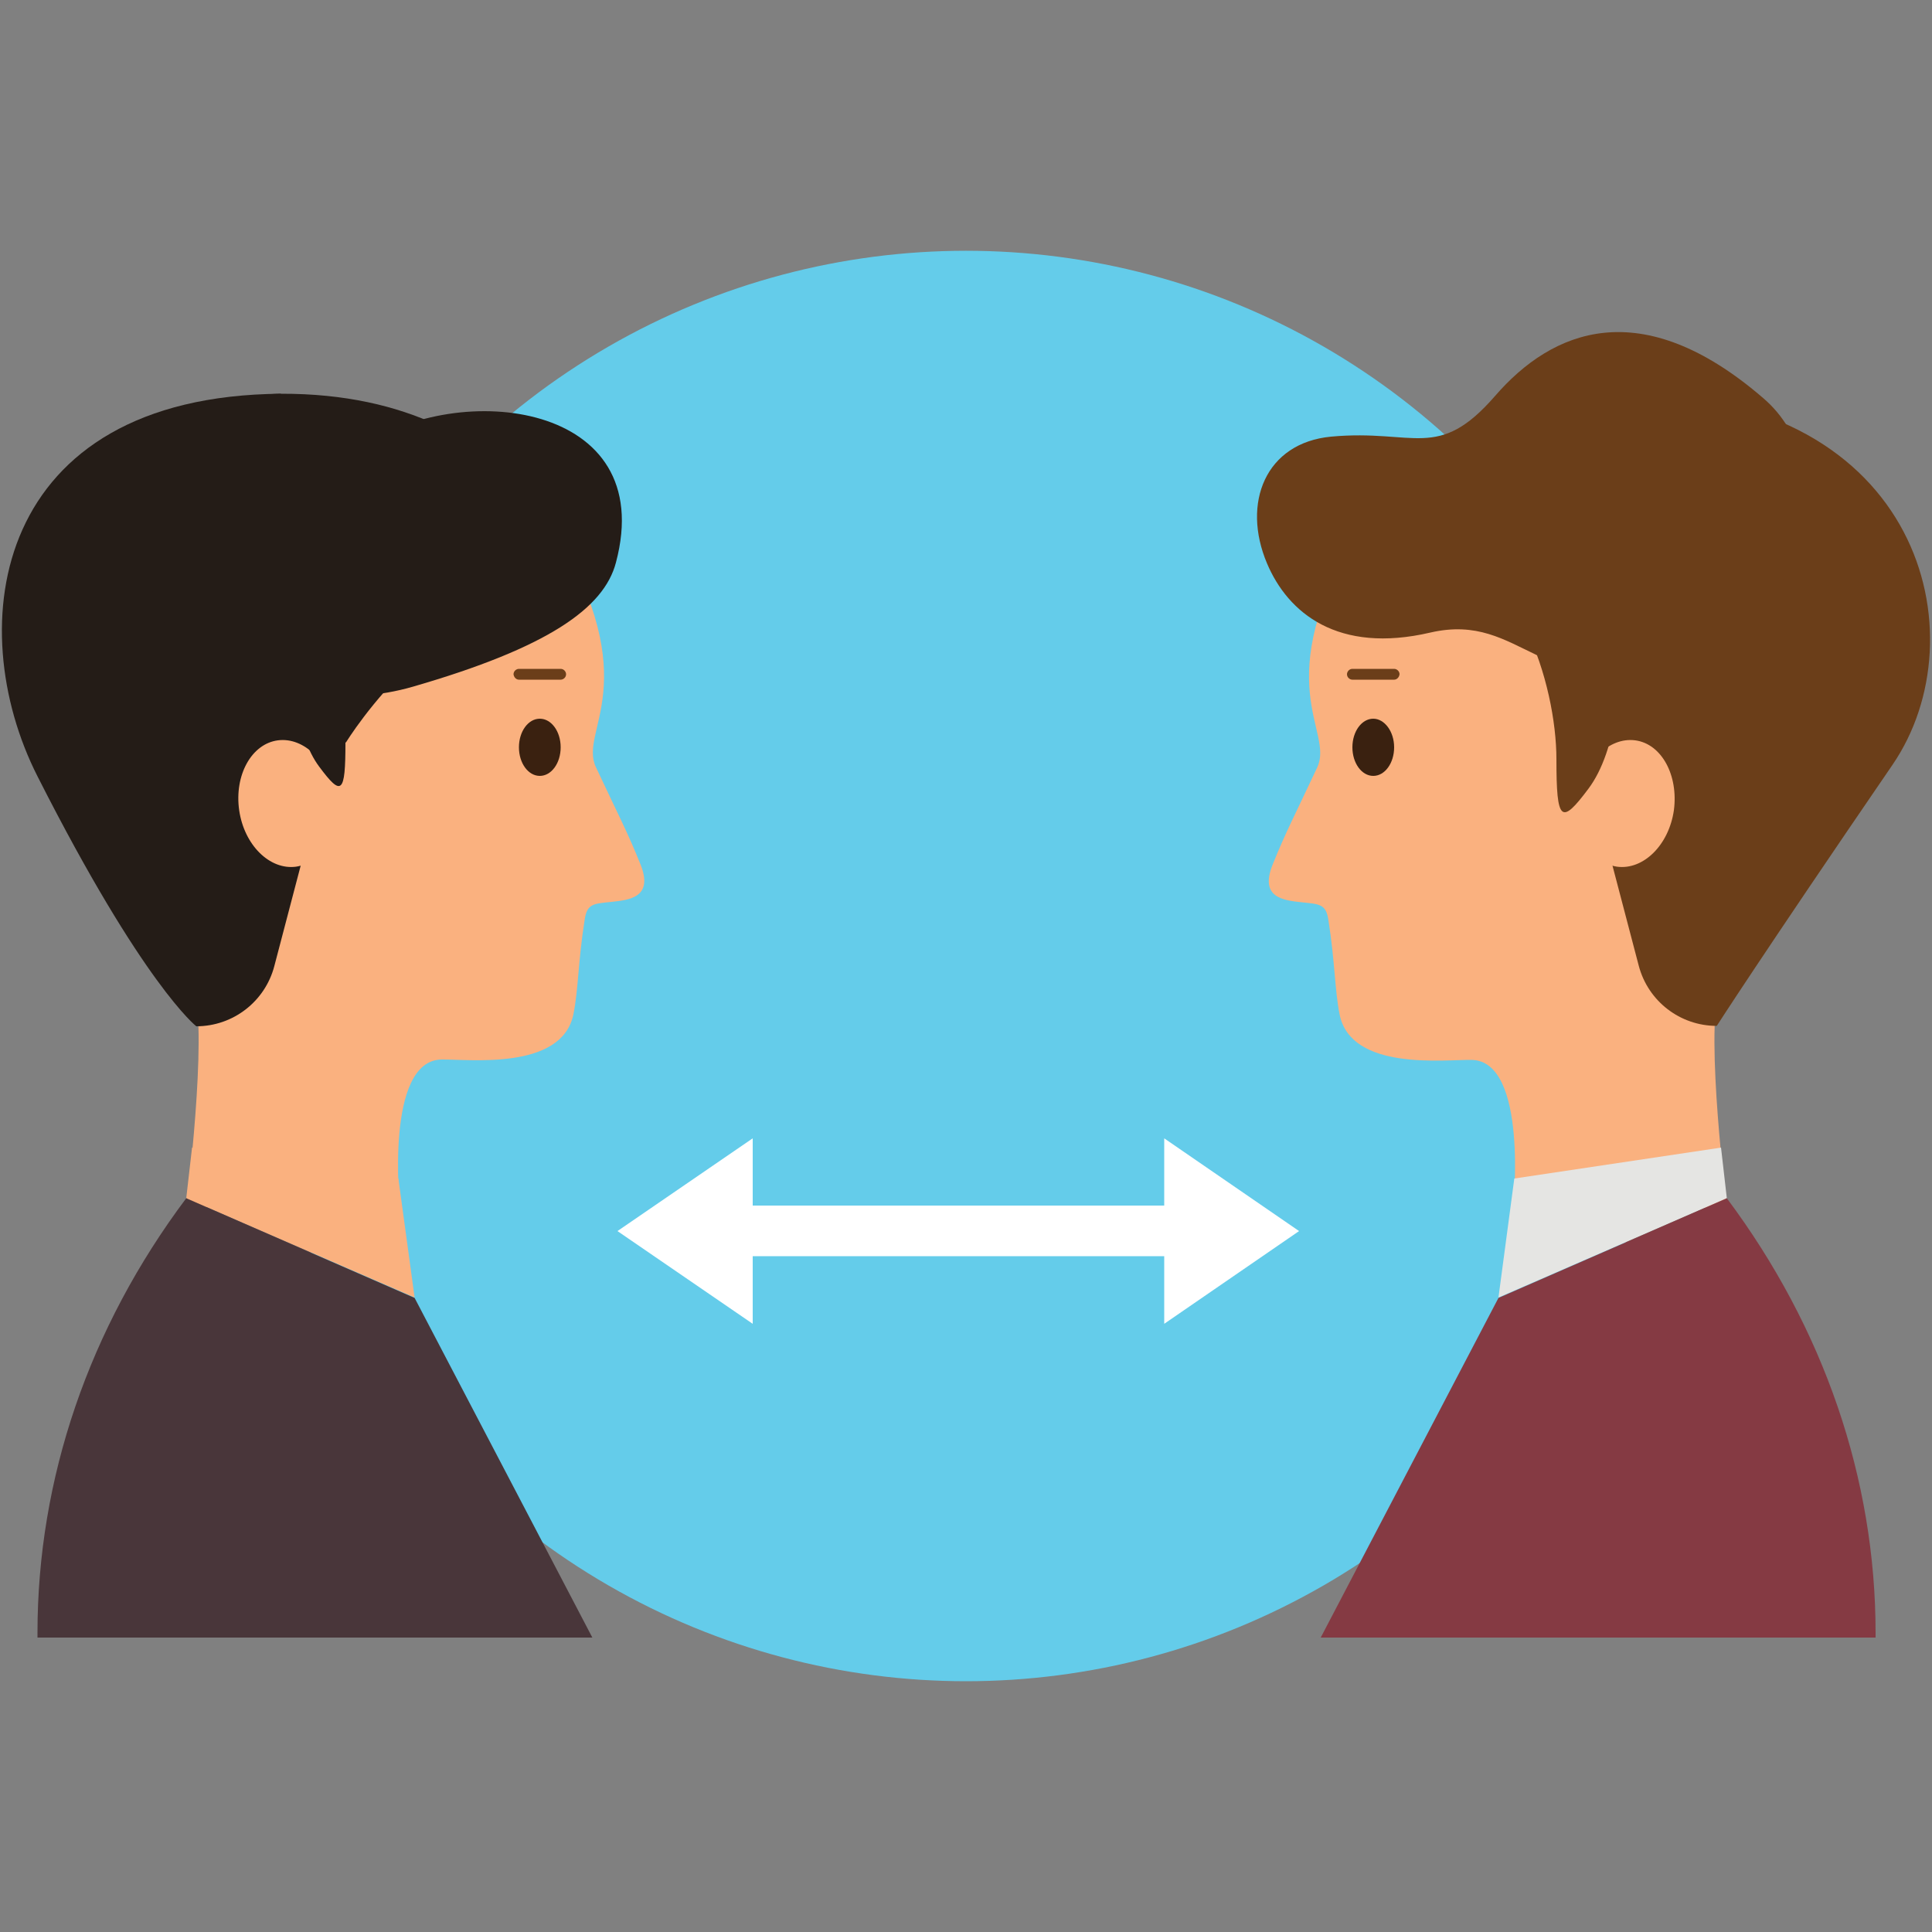 <?xml version="1.0" encoding="utf-8"?>
<!-- Generator: Adobe Illustrator 24.1.1, SVG Export Plug-In . SVG Version: 6.00 Build 0)  -->
<svg version="1.1" id="Layer_1" xmlns="http://www.w3.org/2000/svg" xmlns:xlink="http://www.w3.org/1999/xlink" x="0px" y="0px"
	 viewBox="0 0 50 50" enable-background="new 0 0 50 50" xml:space="preserve">
<rect x="0" y="0" width="50" height="50" fill="#808080" stroke="none"/>
<g>
	<g>
		<circle fill="#64CCEA" cx="25" cy="25" r="18.51"/>
		<g>
			<g>
				<rect x="17.55" y="31.2" fill="#FFFFFF" width="14.51" height="1.31"/>
				<polygon fill="#FFFFFF" points="15.98,31.86 19.48,34.26 19.48,29.46 				"/>
				<polygon fill="#FFFFFF" points="33.62,31.86 30.13,29.46 30.13,34.26 				"/>
			</g>
			<g>
				<path fill="#FAB17F" d="M44.69,31.24c0,0-0.56-4.47-0.2-5.61c0.36-1.14,6.82-7.17,4.22-11.42c-2.6-4.26-11.16-4.57-13.55-0.52
					c-2.39,4.05-0.62,5.2-1.07,6.17c-0.6,1.28-0.81,1.66-1.16,2.53c-0.33,0.84,0.28,0.91,0.75,0.96c0.47,0.05,0.64,0.04,0.7,0.47
					c0.17,1.07,0.16,1.79,0.29,2.44c0.3,1.46,2.71,1.16,3.41,1.17c1.48,0.02,1.08,3.82,1.08,3.82H44.69z"/>
				<path fill="#6B3E19" d="M42.24,10.19c7.45,0.06,9.03,6.25,6.74,9.6c-3.43,5.01-4.55,6.76-4.55,6.76l0,0
					c-0.95,0-1.78-0.64-2.02-1.56l-1.74-6.63L42.24,10.19z"/>
				<path fill="#3A2110" d="M36.08,19.34c0,0.41-0.24,0.74-0.54,0.74c-0.3,0-0.54-0.33-0.54-0.74s0.24-0.74,0.54-0.74
					C35.83,18.6,36.08,18.93,36.08,19.34z"/>
				<path fill="#6B3E19" d="M36.08,17.59H35c-0.07,0-0.14-0.06-0.14-0.14v0c0-0.07,0.06-0.14,0.14-0.14h1.08
					c0.07,0,0.14,0.06,0.14,0.14l0,0C36.21,17.53,36.15,17.59,36.08,17.59z"/>
				<path fill="#6B3E19" d="M45.64,10.31c-3.17-2.74-5.47-1.77-6.95-0.06c-1.48,1.7-2.07,0.85-4.24,1.05
					c-1.7,0.16-2.32,1.72-1.66,3.28c0.54,1.28,1.83,2.35,4.23,1.79c2.4-0.55,2.81,1.83,6.3,0.79C46.81,16.13,47.72,12.1,45.64,10.31
					z"/>
				<path fill="#FAB17F" d="M43.32,20.97c-0.13,0.9-0.79,1.55-1.47,1.46c-0.68-0.1-1.13-0.91-1-1.81c0.13-0.9,0.79-1.55,1.47-1.46
					C43,19.25,43.44,20.06,43.32,20.97z"/>
				<path fill="#6B3E19" d="M37.73,12.39c4.55,0,4.82,6.1,3.38,8.02c-0.71,0.95-0.83,0.86-0.83-0.76c0-1.93-1.03-5.3-3.24-5.3
					C34.84,14.36,37.73,12.39,37.73,12.39z"/>
				<polygon fill="#E5E5E3" points="44.54,29.7 39.19,30.5 38.78,33.58 44.69,31.01 				"/>
				<path fill="#853A43" d="M44.69,31.01L44.69,31.01l-5.91,2.58l-4.6,8.79h14.36v-0.12C48.54,38.27,47.2,34.37,44.69,31.01z"/>
			</g>
			<g>
				<path fill="#FAB17F" d="M4.82,31.24c0,0,0.56-4.47,0.2-5.61C4.65,24.48-1.8,18.46,0.8,14.2c2.6-4.26,11.16-4.57,13.55-0.52
					c2.39,4.05,0.62,5.2,1.07,6.17c0.6,1.28,0.81,1.66,1.16,2.53c0.33,0.84-0.28,0.91-0.75,0.96c-0.47,0.05-0.64,0.04-0.7,0.47
					c-0.17,1.07-0.16,1.79-0.29,2.44c-0.3,1.46-2.71,1.16-3.41,1.17c-1.48,0.02-1.08,3.82-1.08,3.82H4.82z"/>
				<path fill="#241C17" d="M7.27,10.19c-7.45,0.06-8.28,6-6.3,9.9c2.74,5.41,4.11,6.47,4.11,6.47h0c0.95,0,1.78-0.64,2.02-1.56
					l1.74-6.63L7.27,10.19z"/>
				<path fill="#3A2110" d="M13.43,19.34c0,0.41,0.24,0.74,0.54,0.74s0.54-0.33,0.54-0.74s-0.24-0.74-0.54-0.74
					S13.43,18.93,13.43,19.34z"/>
				<path fill="#6B3E19" d="M13.43,17.59h1.08c0.07,0,0.14-0.06,0.14-0.14l0,0c0-0.07-0.06-0.14-0.14-0.14h-1.08
					c-0.07,0-0.14,0.06-0.14,0.14v0C13.3,17.53,13.36,17.59,13.43,17.59z"/>
				<path fill="#FAB17F" d="M6.19,20.97c0.13,0.9,0.79,1.55,1.47,1.46c0.68-0.1,1.13-0.91,1-1.81c-0.13-0.9-0.79-1.55-1.47-1.46
					C6.51,19.25,6.06,20.06,6.19,20.97z"/>
				<path fill="#241C17" d="M11.03,13.25c-3.73,0-3.96,5-2.77,6.59c0.58,0.78,0.68,0.71,0.68-0.62c0-1.58,0.85-4.35,2.66-4.35
					C13.41,14.87,11.03,13.25,11.03,13.25z"/>
				<polygon fill="#FAB17F" points="4.97,29.7 10.31,30.5 10.73,33.58 4.82,31.01 				"/>
				<path fill="#49363A" d="M4.82,31.01L4.82,31.01l5.91,2.58l4.6,8.79H0.97v-0.12C0.97,38.27,2.3,34.37,4.82,31.01z"/>
				<path fill="#241C17" d="M15.2,15.39c-3.6-0.53-6.25,3.83-6.25,3.83s-6.36-9.01-1.68-9.03C13.9,10.17,15.2,15.39,15.2,15.39z"/>
				<path fill="#241C17" d="M15.94,14.56c1.11-4.17-4.06-4.73-6.58-3c-2.52,1.72-4.22,1-5.25,3c-1.02,2.01,3.1,4.22,6.58,3.21
					C14.18,16.76,15.63,15.74,15.94,14.56z"/>
			</g>
		</g>
	</g>
</g>
</svg>
